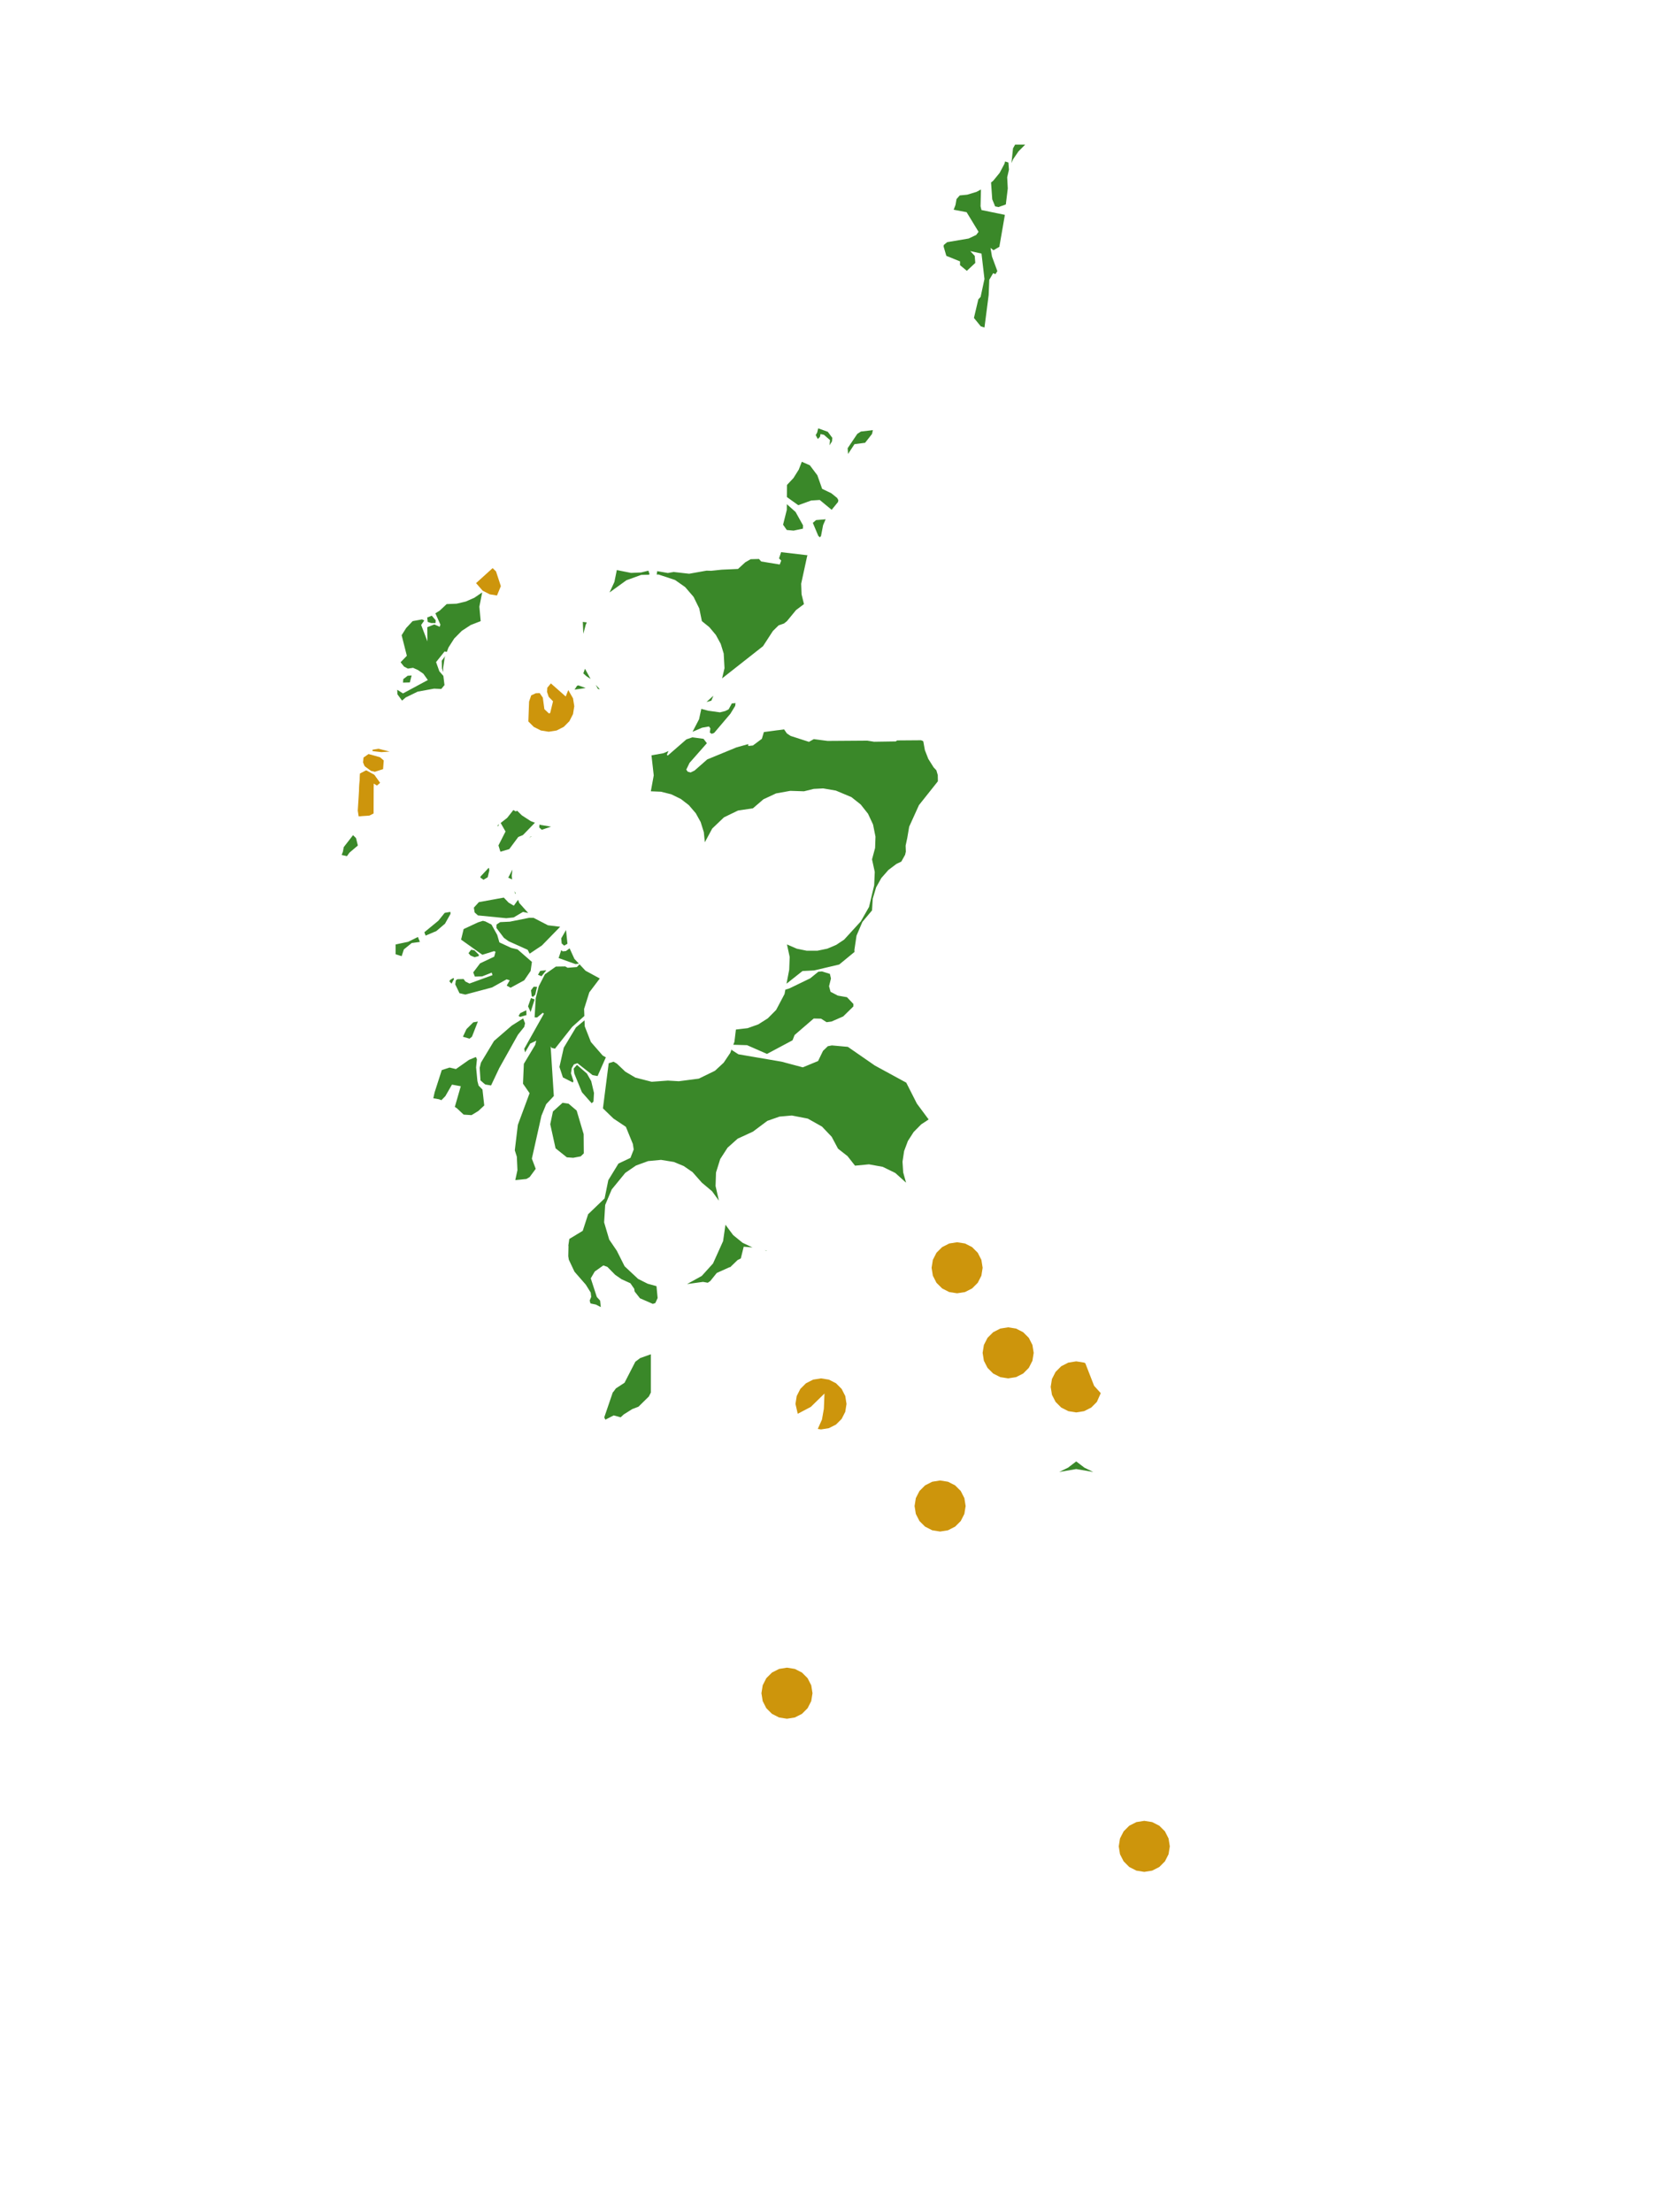 <?xml version="1.0" encoding="UTF-8"?>
<svg xmlns="http://www.w3.org/2000/svg" xmlns:xlink="http://www.w3.org/1999/xlink" width="378pt" height="504pt" viewBox="0 0 378 504" version="1.1">
<g id="data">
<rect x="0" y="0" width="378" height="504" style="fill:rgb(100%,100%,100%);fill-opacity:1;stroke:none;"/>
<path style=" stroke:none;fill-rule:nonzero;fill:rgb(100%,100%,100%);fill-opacity:1;" d="M 53.309 504 L 324.691 504 L 324.691 0 L 53.309 0 Z M 53.309 504 "/>
<path style=" stroke:none;fill-rule:nonzero;fill:rgb(22.745%,53.333%,16.078%);fill-opacity:1;" d="M 245.215 332.949 L 247.086 334.375 L 249.094 335.355 L 245.215 334.688 L 241.34 335.355 L 243.344 334.375 Z M 233.586 32.953 L 232.055 34.492 L 230.832 36.285 L 230.457 37.152 L 230.816 33.793 L 231.293 32.953 Z M 229.887 38.648 L 229.488 40.395 L 229.621 42.941 L 229.176 46.582 L 227.496 47.18 L 226.742 47.023 L 226.078 45.398 L 225.812 41.578 L 226.301 41.18 L 227.766 39.391 L 228.848 37.344 L 229.016 36.785 L 229.762 37.023 Z M 221.918 72.445 L 221.918 72.402 L 222.91 68.203 L 223.43 67.645 L 224.309 63.57 L 223.633 57.773 L 221.078 57.211 L 222.09 58.293 L 222.219 59.898 L 220.293 61.703 L 218.738 60.406 L 218.746 59.555 L 215.621 58.289 L 215.004 56.184 L 215.039 55.812 L 215.809 55.172 L 220.695 54.344 L 222.422 53.527 L 222.961 52.812 L 220.238 48.34 L 217.293 47.781 L 217.703 46.707 L 217.941 45.355 L 218.676 44.523 L 220.379 44.355 L 222.469 43.723 L 223.508 43.172 L 223.418 46.992 L 223.629 47.852 L 228.961 48.949 L 227.699 56.234 L 226.355 57.008 L 225.688 56.477 L 226.023 58.453 L 227.246 61.77 L 226.801 62.461 L 226.285 62.238 L 225.406 63.738 L 225.266 67.207 L 224.309 74.617 L 223.473 74.352 Z M 198.887 97.996 L 198.691 98.863 L 197.109 100.879 L 194.695 101.191 L 193.227 103.422 L 193.137 102.113 L 195.332 98.848 L 196.156 98.316 Z M 191.016 113.953 L 190.938 114.371 L 189.492 116.148 L 186.777 113.906 L 184.832 114.031 L 181.887 115.098 L 179.289 113.242 L 179.309 110.492 L 180.781 108.922 L 181.996 106.988 L 182.691 105.203 L 184.52 106.004 L 186.23 108.273 L 187.324 111.371 L 189.426 112.383 L 190.734 113.441 Z M 188.117 118.309 L 187.543 119.637 L 187.062 122.125 L 186.797 122.422 L 186.438 122.07 L 185.203 119.125 L 185.941 118.488 Z M 184.004 126.504 L 183.914 126.672 L 182.543 132.988 L 182.637 135.406 L 183.184 137.629 L 181.379 138.988 L 179.309 141.508 L 178.641 142.043 L 177.402 142.48 L 176.098 143.762 L 173.855 147.215 L 164.527 154.555 L 165.078 152.23 L 164.895 148.898 L 164.215 146.688 L 163.109 144.656 L 161.621 142.883 L 159.922 141.508 L 159.328 138.625 L 158.031 135.984 L 156.113 133.754 L 153.809 132.137 L 150.051 130.891 L 149.617 130.898 L 149.633 130.887 L 149.746 130.125 L 152.168 130.543 L 153.594 130.297 L 153.609 130.328 L 157.023 130.711 L 160.984 130.008 L 162.051 130.039 L 164.449 129.789 L 168.16 129.621 L 169.805 128.105 L 171.035 127.402 L 172.934 127.352 L 173.434 127.918 L 177.664 128.609 L 178 127.715 L 177.504 127.215 L 177.973 125.797 Z M 185.422 168.391 L 185.434 168.395 L 188.559 168.801 L 197.609 168.738 L 199.164 168.988 L 204.117 168.914 L 204.395 168.688 L 209.867 168.648 L 210.312 168.836 L 210.379 168.953 L 210.73 170.891 L 211.512 172.898 L 212.727 174.828 L 213.348 175.488 L 213.672 176.582 L 213.695 178 L 209.383 183.426 L 207.156 188.34 L 206.715 190.93 L 206.344 192.656 L 206.391 194.02 L 206.227 194.742 L 205.363 196.297 L 204.25 196.824 L 202.41 198.215 L 200.809 200.043 L 199.621 202.16 L 198.852 204.734 L 198.691 207.414 L 196.496 210.031 L 195.156 213.172 L 194.672 216.418 L 194.699 216.875 L 191.215 219.742 L 185.52 221.086 L 182.848 221.227 L 179.207 224.109 L 179.816 220.949 L 179.93 218.027 L 179.309 215.168 L 181.547 216.137 L 183.812 216.602 L 186.25 216.598 L 188.516 216.125 L 190.523 215.273 L 192.344 214.062 L 196.129 209.918 L 198.008 206.625 L 199.18 201.691 L 199.312 198.645 L 198.691 195.785 L 199.391 193.18 L 199.477 190.613 L 198.922 187.844 L 197.781 185.398 L 196.109 183.281 L 193.996 181.605 L 190.453 180.117 L 187.57 179.621 L 185.41 179.73 L 183.184 180.277 L 180.055 180.176 L 176.82 180.758 L 173.953 182.094 L 171.555 184.152 L 168.156 184.66 L 164.953 186.211 L 162.285 188.758 L 160.594 191.887 L 160.367 189.598 L 159.645 187.281 L 158.527 185.27 L 156.949 183.43 L 155.125 182.023 L 152.945 180.961 L 150.59 180.371 L 148.293 180.277 L 148.953 176.656 L 148.438 172.09 L 151.191 171.594 L 152.316 171.102 L 151.949 171.945 L 152.141 172.145 L 156.391 168.453 L 157.75 167.98 L 160.301 168.324 L 161.059 169.32 L 157.109 173.805 L 156.367 175.34 L 156.707 175.816 L 157.367 175.984 L 158.262 175.543 L 161.141 173.016 L 167.809 170.273 L 170.48 169.527 L 170.492 169.949 L 171.555 169.84 L 173.59 168.316 L 174.047 166.781 L 178.648 166.168 L 179.285 167.09 L 180.148 167.668 L 184.32 169.012 Z M 211.59 255.043 L 209.887 256.164 L 208.172 257.902 L 206.855 259.957 L 206 262.246 L 205.637 264.66 L 205.789 267.094 L 206.445 269.445 L 203.984 267.227 L 201.121 265.832 L 197.988 265.266 L 194.816 265.57 L 193.109 263.398 L 190.938 261.691 L 189.492 258.98 L 187.285 256.664 L 184.055 254.848 L 180.414 254.141 L 177.605 254.391 L 174.828 255.367 L 171.555 257.816 L 168.062 259.426 L 165.77 261.48 L 164.098 264.066 L 163.141 267.129 L 163.039 270.207 L 163.801 273.547 L 162.246 271.398 L 159.922 269.445 L 157.797 267.043 L 155.789 265.656 L 153.531 264.723 L 150.617 264.25 L 147.676 264.527 L 144.902 265.539 L 142.469 267.211 L 139.379 270.984 L 137.891 274.523 L 137.648 278.484 L 138.809 282.41 L 140.539 284.953 L 142.316 288.492 L 145.391 291.367 L 147.562 292.461 L 149.578 293.016 L 149.84 295.727 L 149.309 296.871 L 148.746 297.059 L 145.816 295.781 L 144.602 294.238 L 144.508 293.621 L 143.633 292.355 L 141.613 291.438 L 140.164 290.434 L 138.398 288.637 L 137.465 288.297 L 135.512 289.684 L 134.605 291.238 L 135.977 295.473 L 136.734 296.309 L 136.887 297.789 L 135.789 297.219 L 134.539 296.957 L 134.359 296.305 L 134.707 295.457 L 134.594 294.48 L 133.473 292.68 L 130.895 289.723 L 129.605 286.988 L 129.48 286.195 L 129.527 283.934 L 129.5 283.754 L 129.719 282.266 L 132.777 280.41 L 134.004 276.633 L 137.758 273.035 L 138.602 268.871 L 140.918 265.086 L 143.645 263.801 L 144.391 261.887 L 144.195 260.621 L 142.602 256.719 L 139.777 254.832 L 137.379 252.512 L 138.688 242.234 L 139.793 241.883 L 140.539 242.309 L 142.477 244.156 L 144.789 245.512 L 148.488 246.457 L 152.168 246.184 L 154.672 246.332 L 159.223 245.742 L 162.902 243.949 L 164.883 242.117 L 166.387 239.879 L 166.699 239.043 L 166.738 239.223 L 168.246 240.195 L 178.062 241.875 L 182.922 243.168 L 186.398 241.73 L 187.52 239.418 L 188.617 238.355 L 189.539 238.172 L 193.184 238.5 L 199.34 242.762 L 206.488 246.656 L 208.91 251.43 Z M 155.152 292.977 L 155.227 292.965 L 155.176 292.988 L 155.16 292.984 Z M 148.293 308.539 L 148.293 317.266 L 147.848 318.148 L 145.48 320.477 L 144.039 321.035 L 142.109 322.25 L 141.418 322.898 L 139.824 322.465 L 137.934 323.434 L 137.676 322.922 L 139.617 317.234 L 139.828 317.004 L 140.324 316.316 L 142.301 315.023 L 144.766 310.23 L 145.863 309.406 Z M 117.406 268.855 L 117.898 266.59 L 117.762 263.539 L 117.297 262.066 L 117.992 256.27 L 120.664 249.059 L 119.164 246.891 L 119.359 242.367 L 121.945 238.055 L 122.191 237.094 L 120.824 237.742 L 119.637 239.75 L 119.449 238.93 L 123.93 230.938 L 123.672 230.734 L 122.387 231.797 L 121.809 231.777 L 122.07 227.406 L 122.762 224.691 L 124.16 221.969 L 126.66 220.211 L 128.793 220.18 L 129.328 220.484 L 131.438 220.32 L 132.035 219.691 L 133.41 221.156 L 136.66 222.922 L 134.273 226.082 L 133.086 229.863 L 133.145 231.465 L 130.363 233.965 L 126.449 238.918 L 125.672 238.734 L 125.461 238.363 L 126.188 249.699 L 124.449 251.559 L 123.367 254.191 L 121.184 263.965 L 122.062 266.289 L 120.68 268.164 L 119.945 268.598 Z M 107.43 254.055 L 105.645 253.938 L 104.074 252.465 L 103.629 252.184 L 104.988 247.473 L 102.98 247.105 L 101.465 249.738 L 100.574 250.648 L 100.016 250.434 L 98.73 250.211 L 99.023 248.875 L 100.66 243.785 L 102.445 243.215 L 103.883 243.559 L 106.871 241.457 L 108.434 240.809 L 108.668 241.336 L 108.48 243.176 L 108.777 246.293 L 109.047 247.32 L 109.93 248.227 L 110.336 251.852 L 108.992 253.109 Z M 102.883 224.102 L 102.383 223.566 L 102.59 223.23 L 103.305 222.809 L 103.461 223.023 Z M 90.137 217.402 L 90.137 215.168 L 92.988 214.57 L 95.223 213.469 L 95.672 214.594 L 93.805 214.848 L 92.02 216.297 L 91.516 217.84 Z M 96.684 212.391 L 99.883 209.762 L 101.293 208.008 L 101.352 207.965 L 102.617 207.75 L 102.652 208.195 L 101.387 210.445 L 99.426 212.117 L 96.977 213.156 Z M 109.422 199.902 L 109.523 199.66 L 111.332 197.723 L 111.398 197.77 L 111.5 198.266 L 111.129 199.855 L 110.16 200.434 Z M 113.426 188.332 L 113.398 188.031 L 113.734 187.766 Z M 114.078 187.496 L 115.57 186.324 L 116.969 184.543 L 117.5 184.859 L 117.844 184.711 L 118.902 185.758 L 120.922 187.07 L 121.883 187.441 L 119.148 190.25 L 118.09 190.684 L 116.035 193.449 L 114.023 194.043 L 113.57 192.609 L 115.184 189.438 Z M 122.918 187.844 L 123.168 187.938 L 125.547 188.328 L 123.445 189.051 L 122.863 188.512 Z M 121.098 190.508 L 120.551 190.98 L 120.992 190.508 Z M 116.754 198.117 L 116.605 199.504 L 116.68 200.359 L 115.805 199.949 Z M 117.281 203.035 L 117.523 203.664 L 117.316 203.508 Z M 118.035 205 L 118.32 205.734 L 120.348 208.004 L 119.156 207.758 L 117.031 209.016 L 115.344 209.188 L 108.898 208.555 L 108.145 207.871 L 107.969 206.789 L 109.109 205.527 L 114.793 204.496 L 115.883 205.637 L 117.07 206.344 Z M 121.59 209.113 L 124.855 210.805 L 127.633 211.141 L 123.477 215.398 L 120.676 217.27 L 120.23 216.391 L 115.879 214.434 L 114.812 213.664 L 113.113 211.414 L 113.133 210.633 L 113.969 210.082 L 116.168 209.98 L 120.586 209.094 Z M 128.969 211.883 L 129.289 214.973 L 129.301 215.004 L 128.551 215.441 L 127.98 214.949 L 127.875 213.785 Z M 129.785 216.059 L 130.879 218.457 L 131.902 219.547 L 131.898 219.547 L 131.125 219.645 L 127.281 218.266 L 127.883 216.461 L 128.195 216.742 L 128.945 216.672 Z M 133.18 232.457 L 133.23 233.82 L 134.633 237.391 L 137.316 240.473 L 138.043 240.887 L 136.156 245.152 L 135.023 244.945 L 131.566 242.223 L 130.758 242.5 L 130.27 243.348 L 130.094 244.535 L 130.664 246.309 L 130.52 246.613 L 128.258 245.465 L 127.469 243.074 L 128.453 238.691 L 131.23 234.078 Z M 167.082 238.023 L 167.336 237.355 L 167.676 234.555 L 170.355 234.242 L 172.773 233.379 L 174.941 232.004 L 176.84 230.09 L 178.754 226.469 L 178.945 225.465 L 179.844 225.195 L 184.609 222.887 L 186.457 221.387 L 187.289 221.316 L 189.086 221.875 L 189.332 222.922 L 188.898 224.691 L 189.238 225.953 L 190.898 226.824 L 192.988 227.191 L 194.445 228.727 L 194.43 229.305 L 192.117 231.57 L 189.461 232.73 L 188.344 232.883 L 187.07 232.078 L 185.406 232.043 L 181.047 235.801 L 180.578 237.004 L 174.762 240.109 L 170.215 238.117 Z M 157.766 166.73 L 157.82 166.668 L 159.281 163.859 L 159.793 161.5 L 161.363 161.918 L 164.043 162.293 L 165.242 161.992 L 166.016 161.605 L 166.75 160.258 L 167.59 160.184 L 167.508 160.828 L 166.418 162.609 L 162.723 166.969 L 162.176 167.184 L 161.727 166.895 L 161.859 165.949 L 161.531 165.508 L 159.984 165.785 Z M 160.973 159.93 L 162.543 158.5 L 162.078 159.633 Z M 147.883 130.938 L 146.094 130.977 L 142.73 132.195 L 138.879 134.98 L 139.988 132.586 L 140.539 129.875 L 143.777 130.523 L 146.066 130.426 L 147.734 130.016 L 147.992 130.773 Z M 178.418 119.527 L 178.43 119.504 L 179.27 116.16 L 179.281 114.871 L 181.27 116.637 L 182.969 119.688 L 182.941 120.441 L 180.816 120.887 L 179.262 120.746 Z M 185.859 99.133 L 186.191 98.543 L 186.426 97.586 L 188.613 98.375 L 189.645 99.758 L 189.559 100.559 L 189.008 101.453 L 189.121 100.266 L 187.73 99.059 L 186.953 98.895 L 186.836 99.516 L 186.336 100.012 Z M 156.547 292.543 L 159.895 290.691 L 162.461 287.852 L 164.754 282.758 L 165.293 279.023 L 167.043 281.383 L 169.223 283.156 L 171.453 284.199 L 169.453 284.031 L 168.793 286.707 L 168.051 287.074 L 166.363 288.711 L 166.234 288.695 L 163.312 290.012 L 161.832 291.855 L 161.266 292.242 L 160.188 292.047 Z M 174.191 284.828 L 174.773 284.934 L 174.598 284.961 Z M 130.914 157.109 L 131.48 156.238 L 131.766 156.141 L 133.438 156.75 Z M 132.906 153.41 L 133.289 152.359 L 134.559 154.676 L 133.609 154.055 Z M 135.734 156.023 L 136.66 157.016 L 136.246 156.969 Z M 132.91 144.395 L 132.793 141.684 L 133.707 141.805 L 133.461 142.324 Z M 101.77 137.629 L 104.043 137.535 L 106.133 137.043 L 108.094 136.176 L 109.867 134.961 L 109.223 138.211 L 109.523 141.508 L 107.25 142.395 L 105.207 143.734 L 103.492 145.473 L 102.18 147.527 L 101.805 148.527 L 101.297 148.414 L 99.359 150.84 L 100.102 152.938 L 101.02 153.988 L 101.277 156.078 L 100.547 156.961 L 98.891 156.891 L 95.164 157.574 L 92.434 158.902 L 91.609 159.617 L 90.551 158.176 L 90.508 157.148 L 91.82 157.98 L 97.48 154.93 L 96.453 153.484 L 95.234 152.652 L 94.117 152.148 L 92.941 152.324 L 92.059 151.863 L 91.273 150.875 L 92.699 149.406 L 91.512 144.719 L 92.543 143.078 L 94.016 141.508 L 96.164 141.117 L 96.676 141.359 L 95.961 142.379 L 97.387 146.129 L 97.359 142.891 L 98.965 142.258 L 100.18 142.805 L 100.344 142.297 L 99.199 139.73 L 100.195 139.105 Z M 101.465 149.434 L 101.32 149.812 L 100.961 152.227 L 101.02 153.133 L 100.703 152.27 L 100.652 150.535 Z M 97.336 140.68 L 98.266 140.32 L 98.367 140.254 L 99.277 141.32 L 99.23 141.953 L 98.215 141.941 L 97.453 141.691 Z M 81.539 192.629 L 79.617 194.262 L 79.047 195.055 L 77.848 194.781 L 78.133 194.027 L 78.316 193.004 L 80.441 190.27 L 81.117 190.938 Z M 91.824 155.516 L 91.883 154.727 L 92.883 153.957 L 93.789 153.891 L 93.379 155.477 Z M 110.594 209.93 L 111.977 210.637 L 113.289 212.988 L 113.785 214.699 L 116.457 215.945 L 117.93 216.301 L 121.195 219.145 L 120.902 221.207 L 119.445 223.34 L 116.336 225.031 L 115.453 224.539 L 116.137 223.34 L 115.426 223.117 L 112.109 224.969 L 106.027 226.586 L 104.691 226.273 L 103.734 224.277 L 103.852 223.371 L 104.191 223.094 L 105.629 223.051 L 106.039 223.617 L 106.973 224.074 L 112.215 222.164 L 112.035 221.59 L 109.863 222.445 L 108.199 222.488 L 107.824 221.539 L 109.387 219.473 L 112.602 217.957 L 112.906 216.82 L 112.555 216.699 L 109.906 217.52 L 105.059 214.074 L 105.637 211.668 L 108.914 210.141 L 110.031 209.789 Z M 108.137 218.074 L 107.207 217.691 L 106.754 217.16 L 107.336 216.379 L 108.086 216.508 L 109.105 217.52 L 109.07 217.82 Z M 123.379 222.418 L 122.582 222.078 L 123.082 221.191 L 124.477 221.047 Z M 121.453 227.109 L 121.152 226.973 L 120.984 225.621 L 121.594 224.801 L 122.367 224.816 L 121.953 226.621 Z M 120.902 230.566 L 120.316 229.273 L 120.977 227.387 L 121.816 227.684 Z M 118.504 231.672 L 118.156 231.449 L 118.535 230.824 L 119.918 230.164 L 119.953 231.258 Z M 111.887 247.293 L 110.551 247.07 L 109.477 246.145 L 109.293 243.285 L 109.586 242.09 L 112.562 237.156 L 116.605 233.66 L 119.195 232.023 L 119.633 233.129 L 119.449 233.945 L 118.016 235.73 L 113.762 243.328 Z M 106.977 236.633 L 105.477 236.191 L 106.281 234.465 L 107.84 232.91 L 108.883 232.734 L 107.535 236.188 Z M 134.812 251.348 L 132.59 248.836 L 130.844 244.566 L 130.707 243.465 L 131.461 242.613 L 133.719 244.574 L 134.707 246.312 L 135.34 249.004 L 135.223 250.969 Z M 130.613 263.773 L 129.152 263.668 L 126.582 261.613 L 125.375 256.129 L 125.988 253.219 L 128.18 251.246 L 129.539 251.441 L 131.391 253.016 L 132.984 258.383 L 133.02 262.766 L 132.309 263.453 Z M 130.613 263.773 "/>
<path style=" stroke:none;fill-rule:nonzero;fill:rgb(80.392%,58.431%,4.706%);fill-opacity:1;" d="M 235.523 308.215 L 235.238 310.012 L 234.414 311.633 L 233.125 312.922 L 231.504 313.746 L 229.707 314.031 L 227.91 313.746 L 226.289 312.922 L 225.004 311.633 L 224.176 310.012 L 223.891 308.215 L 224.176 306.418 L 225.004 304.797 L 226.289 303.512 L 227.91 302.684 L 229.707 302.398 L 231.504 302.684 L 233.125 303.512 L 234.414 304.797 L 235.238 306.418 Z M 235.523 308.215 "/>
<path style=" stroke:none;fill-rule:nonzero;fill:rgb(80.392%,58.431%,4.706%);fill-opacity:1;" d="M 220.016 343.109 L 219.73 344.906 L 218.906 346.527 L 217.617 347.812 L 215.996 348.637 L 214.199 348.922 L 212.402 348.637 L 210.781 347.812 L 209.496 346.527 L 208.668 344.906 L 208.383 343.109 L 208.668 341.312 L 209.496 339.691 L 210.781 338.402 L 212.402 337.578 L 214.199 337.293 L 215.996 337.578 L 217.617 338.402 L 218.906 339.691 L 219.73 341.312 Z M 220.016 343.109 "/>
<path style=" stroke:none;fill-rule:nonzero;fill:rgb(80.392%,58.431%,4.706%);fill-opacity:1;" d="M 185.125 385.754 L 184.84 387.551 L 184.012 389.172 L 182.727 390.457 L 181.105 391.285 L 179.309 391.57 L 177.512 391.285 L 175.891 390.457 L 174.602 389.172 L 173.777 387.551 L 173.492 385.754 L 173.777 383.957 L 174.602 382.336 L 175.891 381.051 L 177.512 380.223 L 179.309 379.938 L 181.105 380.223 L 182.727 381.051 L 184.012 382.336 L 184.84 383.957 Z M 185.125 385.754 "/>
<path style=" stroke:none;fill-rule:nonzero;fill:rgb(80.392%,58.431%,4.706%);fill-opacity:1;" d="M 223.891 288.832 L 223.609 290.629 L 222.781 292.25 L 221.496 293.535 L 219.875 294.363 L 218.078 294.645 L 216.281 294.363 L 214.66 293.535 L 213.371 292.25 L 212.547 290.629 L 212.262 288.832 L 212.547 287.035 L 213.371 285.414 L 214.66 284.125 L 216.281 283.301 L 218.078 283.016 L 219.875 283.301 L 221.496 284.125 L 222.781 285.414 L 223.609 287.035 Z M 223.891 288.832 "/>
<path style=" stroke:none;fill-rule:nonzero;fill:rgb(80.392%,58.431%,4.706%);fill-opacity:1;" d="M 266.539 420.645 L 266.254 422.441 L 265.43 424.062 L 264.141 425.352 L 262.52 426.176 L 260.723 426.461 L 258.926 426.176 L 257.305 425.352 L 256.02 424.062 L 255.191 422.441 L 254.906 420.645 L 255.191 418.848 L 256.02 417.227 L 257.305 415.941 L 258.926 415.117 L 260.723 414.832 L 262.52 415.117 L 264.141 415.941 L 265.43 417.227 L 266.254 418.848 Z M 266.539 420.645 "/>
<path style=" stroke:none;fill-rule:nonzero;fill:rgb(80.392%,58.431%,4.706%);fill-opacity:1;" d="M 250.805 317.395 L 249.922 319.387 L 248.633 320.676 L 247.012 321.5 L 245.215 321.785 L 243.418 321.5 L 241.797 320.676 L 240.512 319.387 L 239.684 317.766 L 239.398 315.969 L 239.684 314.172 L 240.512 312.551 L 241.797 311.266 L 243.418 310.438 L 245.215 310.152 L 247.012 310.438 L 247.285 310.578 L 249.289 315.723 Z M 250.805 317.395 "/>
<path style=" stroke:none;fill-rule:nonzero;fill:rgb(80.392%,58.431%,4.706%);fill-opacity:1;" d="M 192.875 319.848 L 192.594 321.645 L 191.766 323.266 L 190.48 324.551 L 188.859 325.375 L 187.062 325.66 L 186.328 325.547 L 187.281 323.422 L 187.719 320.934 L 187.855 317.484 L 184.742 320.527 L 181.762 322.094 L 181.246 319.848 L 181.531 318.051 L 182.355 316.43 L 183.645 315.141 L 185.266 314.316 L 187.062 314.031 L 188.859 314.316 L 190.48 315.141 L 191.766 316.43 L 192.594 318.051 Z M 192.875 319.848 "/>
<path style=" stroke:none;fill-rule:nonzero;fill:rgb(80.392%,58.431%,4.706%);fill-opacity:1;" d="M 130.848 160.891 L 130.562 162.688 L 129.734 164.309 L 128.449 165.598 L 126.828 166.422 L 125.031 166.707 L 123.234 166.422 L 121.613 165.598 L 120.383 164.367 L 120.551 159.836 L 121.035 158.422 L 122.082 157.938 L 122.961 157.902 L 123.68 158.938 L 124.035 161.566 L 125.066 162.535 L 125.355 162.453 L 126.004 159.773 L 125.02 158.758 L 124.641 157.637 L 124.695 156.688 L 125.516 155.699 L 128.898 158.676 L 129.48 157.219 L 130.562 159.094 Z M 130.848 160.891 "/>
<path style=" stroke:none;fill-rule:nonzero;fill:rgb(80.392%,58.431%,4.706%);fill-opacity:1;" d="M 85.121 185.328 L 84.184 185.809 L 81.715 185.984 L 81.516 184.672 L 82.047 176.234 L 83.438 175.516 L 85.281 176.539 L 86.578 178.348 L 85.883 178.945 L 85.145 178.477 Z M 83.148 174.582 L 84.184 174.746 L 85.902 175.672 L 84.547 175.602 Z M 83.148 174.582 "/>
<path style=" stroke:none;fill-rule:nonzero;fill:rgb(80.392%,58.431%,4.706%);fill-opacity:1;" d="M 84.883 170.805 L 86.262 170.586 L 88.777 171.234 L 86.902 171.355 L 84.875 171.125 Z M 85.395 175.836 L 84.547 175.602 L 83.047 174.508 L 82.723 173.699 L 82.824 172.59 L 83.973 171.789 L 86.566 172.508 L 87.434 173.25 L 87.285 175.227 Z M 85.074 182.027 L 82.844 181.105 L 81.805 180.066 L 82.047 176.234 L 83.438 175.516 L 85.281 176.539 L 86.578 178.348 L 85.883 178.945 L 85.145 178.477 Z M 85.074 182.027 "/>
<path style=" stroke:none;fill-rule:nonzero;fill:rgb(80.392%,58.431%,4.706%);fill-opacity:1;" d="M 113.238 135.668 L 111.602 135.406 L 109.98 134.582 L 108.469 132.852 L 112.246 129.43 L 113.02 130.191 L 114.117 133.539 Z M 113.238 135.668 "/>
</g>
</svg>
